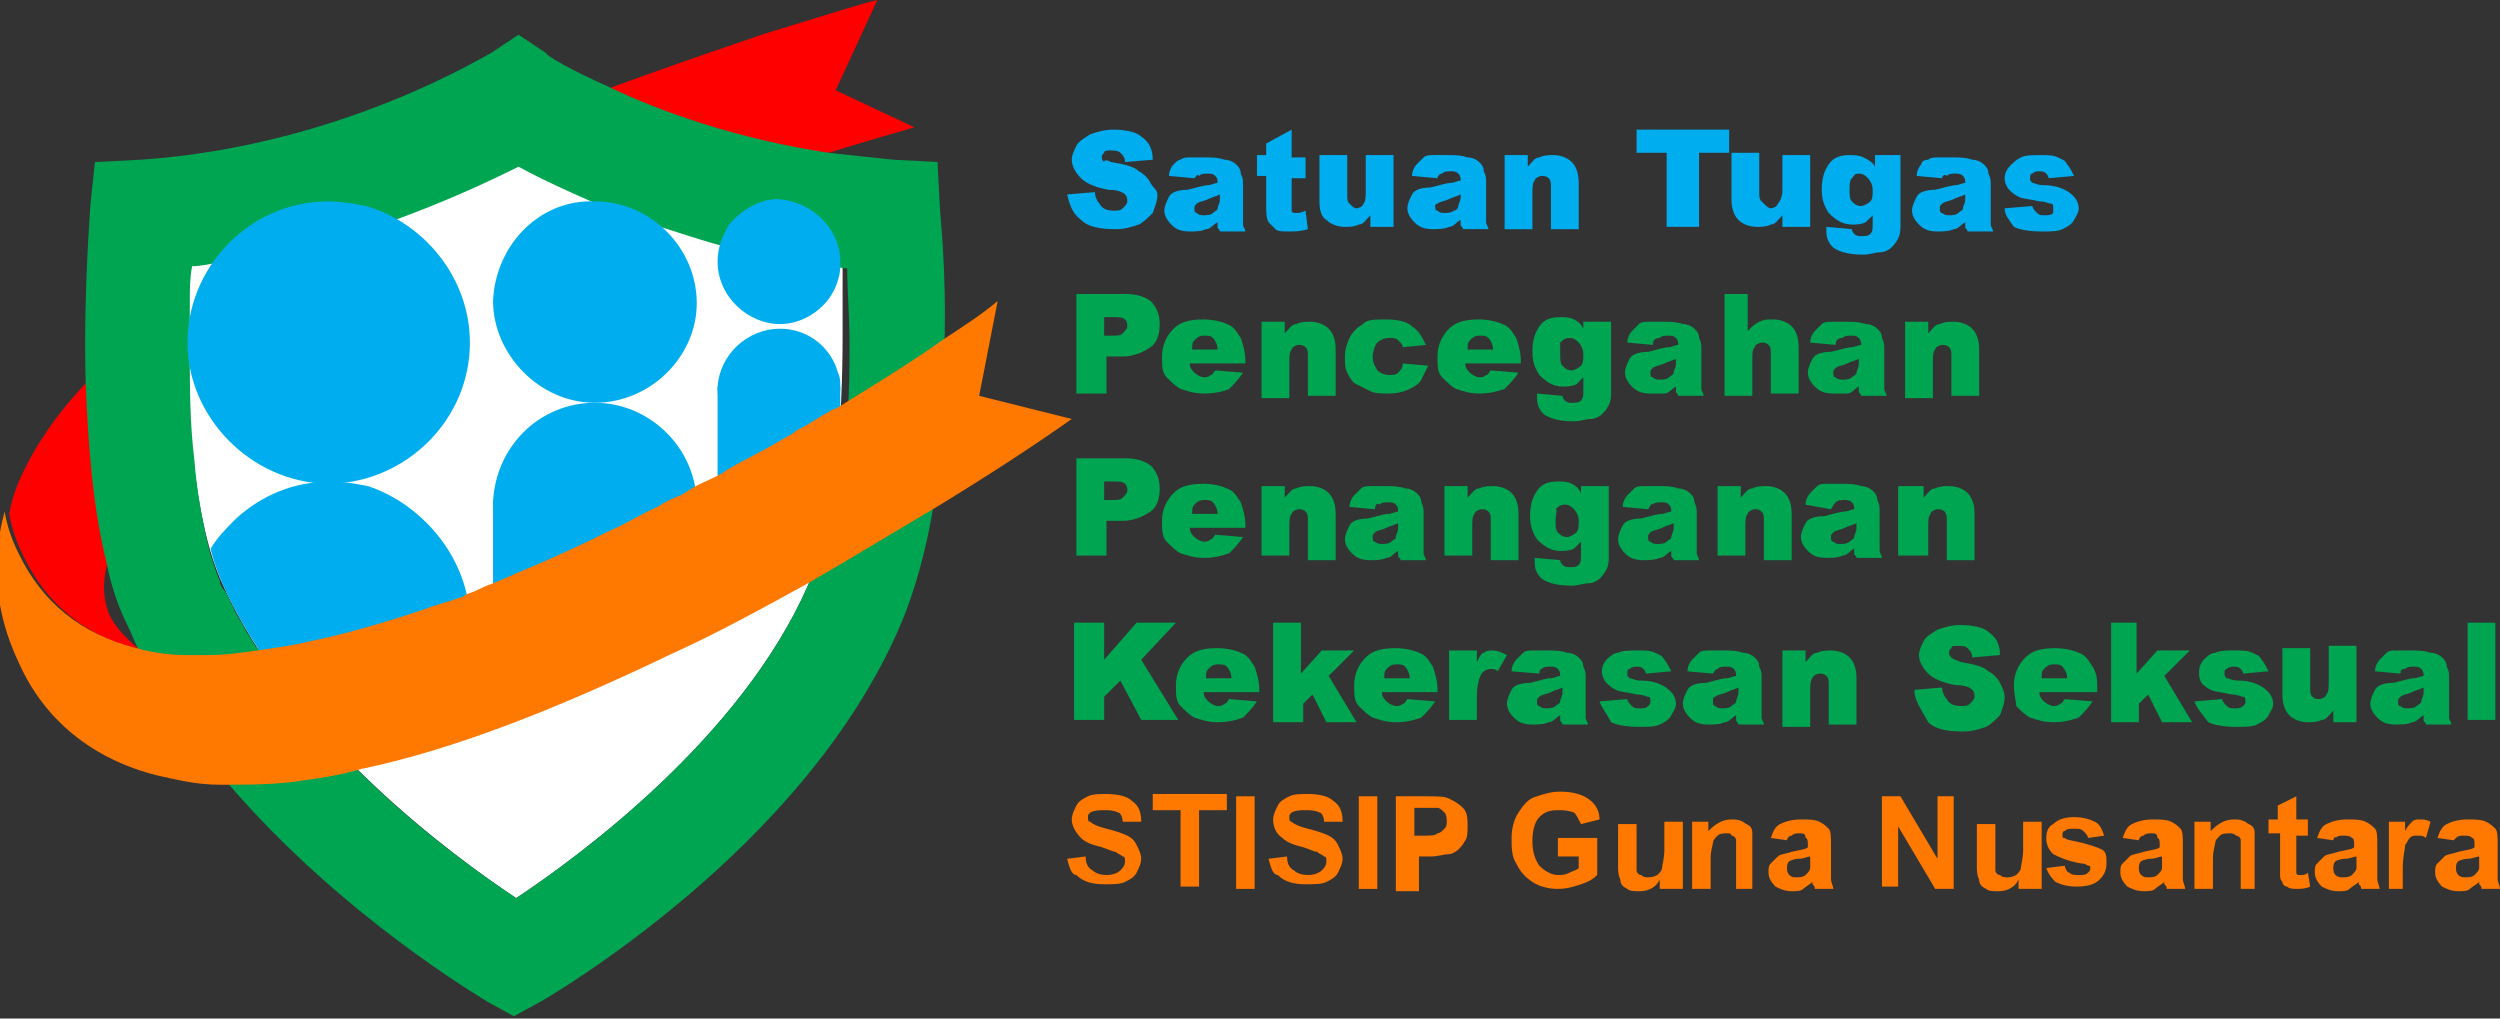 <?xml version="1.0" encoding="utf-8"?>
<!-- Generator: Adobe Illustrator 28.0.0, SVG Export Plug-In . SVG Version: 6.00 Build 0)  -->
<svg version="1.1" id="Layer_1" xmlns="http://www.w3.org/2000/svg" xmlns:xlink="http://www.w3.org/1999/xlink" x="0px" y="0px"
	 viewBox="0 0 108 44" style="enable-background:new 0 0 108 44;" xml:space="preserve">
<rect x="0" y="0" width="108" height="44" fill="#333333" stroke="none"/>
<style type="text/css">
	.st0{fill:#00ADEE;}
	.st1{fill:#00A551;}
	.st2{fill:#FF7800;}
	.st3{fill:#FF0000;}
	.st4{fill:#FFFFFF;}
</style>
<g>
	<g>
		<g>
			<g>
				<path class="st0" d="M46.1,8.4l1.2-0.1c0,0.2,0.1,0.4,0.2,0.5c0.1,0.2,0.3,0.3,0.6,0.3c0.2,0,0.3,0,0.4-0.1
					c0.1-0.1,0.2-0.2,0.2-0.3c0-0.1,0-0.2-0.1-0.3c-0.1-0.1-0.3-0.2-0.7-0.2c-0.6-0.1-1-0.3-1.2-0.5c-0.2-0.2-0.4-0.5-0.4-0.8
					c0-0.2,0.1-0.4,0.2-0.6c0.1-0.2,0.3-0.3,0.6-0.5c0.3-0.1,0.6-0.2,1-0.2c0.5,0,1,0.1,1.2,0.3c0.3,0.2,0.5,0.5,0.5,1l-1.2,0.1
					c0-0.2-0.1-0.3-0.2-0.4c-0.1-0.1-0.3-0.1-0.4-0.1c-0.2,0-0.3,0-0.3,0.1c-0.1,0.1-0.1,0.1-0.1,0.2c0,0.1,0,0.1,0.1,0.2
					C47.7,6.9,47.8,6.9,48,7c0.6,0.1,1,0.2,1.2,0.4c0.2,0.1,0.4,0.3,0.5,0.5S50,8.2,50,8.4c0,0.3-0.1,0.5-0.2,0.8
					c-0.2,0.2-0.4,0.4-0.6,0.5c-0.3,0.1-0.6,0.2-1,0.2c-0.7,0-1.2-0.1-1.5-0.4C46.3,9.2,46.2,8.8,46.1,8.4z"/>
				<path class="st0" d="M51.6,7.7l-1.1-0.1c0-0.2,0.1-0.4,0.2-0.5C50.8,7,50.9,6.9,51,6.9c0.1-0.1,0.3-0.1,0.4-0.1
					c0.2,0,0.4,0,0.6,0c0.4,0,0.6,0,0.9,0.1c0.2,0,0.4,0.1,0.5,0.2c0.1,0.1,0.2,0.2,0.2,0.4c0.1,0.2,0.1,0.3,0.1,0.5v1.4
					c0,0.1,0,0.3,0,0.3c0,0.1,0.1,0.2,0.1,0.3h-1.1c0-0.1-0.1-0.1-0.1-0.2c0,0,0-0.1,0-0.2c-0.2,0.1-0.3,0.3-0.5,0.3
					c-0.2,0.1-0.5,0.1-0.7,0.1c-0.4,0-0.6-0.1-0.8-0.3c-0.2-0.2-0.3-0.4-0.3-0.6c0-0.2,0.1-0.4,0.2-0.6c0.1-0.2,0.4-0.3,0.8-0.3
					c0.4-0.1,0.7-0.2,0.9-0.2c0.1,0,0.3-0.1,0.4-0.1c0-0.1,0-0.2-0.1-0.3c-0.1-0.1-0.2-0.1-0.3-0.1c-0.2,0-0.3,0-0.4,0.1
					C51.7,7.5,51.7,7.6,51.6,7.7z M52.7,8.4c-0.2,0.1-0.3,0.1-0.5,0.2c-0.2,0.1-0.4,0.1-0.5,0.2c-0.1,0.1-0.1,0.1-0.1,0.2
					c0,0.1,0,0.2,0.1,0.2c0.1,0.1,0.2,0.1,0.3,0.1c0.1,0,0.3,0,0.4-0.1c0.1-0.1,0.2-0.1,0.2-0.2c0-0.1,0.1-0.2,0.1-0.4V8.4z"/>
				<path class="st0" d="M55.8,5.6v1.2h0.6v0.9h-0.6v1.1c0,0.1,0,0.2,0,0.3c0,0.1,0.1,0.1,0.2,0.1c0.1,0,0.2,0,0.4-0.1l0.1,0.8
					c-0.3,0.1-0.6,0.1-0.8,0.1c-0.3,0-0.5,0-0.6-0.1c-0.1-0.1-0.2-0.2-0.3-0.3c-0.1-0.2-0.1-0.4-0.1-0.7V7.6h-0.4V6.7h0.4V6.2
					L55.8,5.6z"/>
				<path class="st0" d="M60.3,9.8h-1.1V9.3c-0.2,0.2-0.3,0.4-0.5,0.4c-0.2,0.1-0.4,0.1-0.6,0.1c-0.3,0-0.6-0.1-0.8-0.3
					C57.1,9.4,57,9.1,57,8.7v-2h1.2v1.7c0,0.2,0,0.3,0.1,0.4C58.4,8.9,58.5,9,58.6,9c0.1,0,0.3-0.1,0.3-0.2c0.1-0.1,0.1-0.3,0.1-0.6
					V6.7h1.2V9.8z"/>
				<path class="st0" d="M62.1,7.7l-1.1-0.1c0-0.2,0.1-0.4,0.2-0.5c0.1-0.1,0.2-0.2,0.3-0.3c0.1-0.1,0.3-0.1,0.4-0.1
					c0.2,0,0.4,0,0.6,0c0.4,0,0.6,0,0.9,0.1c0.2,0,0.4,0.1,0.5,0.2c0.1,0.1,0.2,0.2,0.2,0.4c0.1,0.2,0.1,0.3,0.1,0.5v1.4
					c0,0.1,0,0.3,0,0.3c0,0.1,0.1,0.2,0.1,0.3h-1.1c0-0.1-0.1-0.1-0.1-0.2c0,0,0-0.1,0-0.2c-0.2,0.1-0.3,0.3-0.5,0.3
					c-0.2,0.1-0.5,0.1-0.7,0.1c-0.4,0-0.6-0.1-0.8-0.3c-0.2-0.2-0.3-0.4-0.3-0.6c0-0.2,0.1-0.4,0.2-0.6c0.1-0.2,0.4-0.3,0.8-0.3
					c0.4-0.1,0.7-0.2,0.9-0.2c0.1,0,0.3-0.1,0.4-0.1c0-0.1,0-0.2-0.1-0.3c-0.1-0.1-0.2-0.1-0.3-0.1c-0.2,0-0.3,0-0.4,0.1
					C62.2,7.5,62.1,7.6,62.1,7.7z M63.1,8.4c-0.2,0.1-0.3,0.1-0.5,0.2c-0.2,0.1-0.4,0.1-0.5,0.2C62.1,8.8,62,8.8,62,8.9
					c0,0.1,0,0.2,0.1,0.2c0.1,0.1,0.2,0.1,0.3,0.1c0.1,0,0.3,0,0.4-0.1C62.9,9.1,63,9,63,8.9c0-0.1,0.1-0.2,0.1-0.4V8.4z"/>
				<path class="st0" d="M64.9,6.7H66v0.5c0.2-0.2,0.3-0.4,0.5-0.4c0.2-0.1,0.4-0.1,0.6-0.1c0.3,0,0.6,0.1,0.8,0.3
					c0.2,0.2,0.3,0.5,0.3,0.9v2H67V8.1c0-0.2,0-0.3-0.1-0.4c-0.1-0.1-0.2-0.1-0.3-0.1c-0.1,0-0.3,0.1-0.3,0.2
					c-0.1,0.1-0.1,0.3-0.1,0.6v1.5h-1.2V6.7z"/>
				<path class="st0" d="M70.7,5.6h4v1h-1.3v3.2H72V6.6h-1.3V5.6z"/>
				<path class="st0" d="M78.1,9.8H77V9.3c-0.2,0.2-0.3,0.4-0.5,0.4c-0.2,0.1-0.4,0.1-0.6,0.1c-0.3,0-0.6-0.1-0.8-0.3
					c-0.2-0.2-0.3-0.5-0.3-0.9v-2h1.2v1.7c0,0.2,0,0.3,0.1,0.4C76.3,8.9,76.4,9,76.5,9c0.1,0,0.3-0.1,0.3-0.2
					C76.9,8.7,77,8.5,77,8.2V6.7h1.2V9.8z"/>
				<path class="st0" d="M81,6.7h1.1v2.9l0,0.1c0,0.2,0,0.4-0.1,0.6c-0.1,0.2-0.2,0.3-0.3,0.4s-0.3,0.2-0.5,0.2
					c-0.2,0-0.4,0.1-0.7,0.1c-0.6,0-1-0.1-1.3-0.3c-0.2-0.2-0.3-0.4-0.3-0.7c0,0,0-0.1,0-0.2l1.1,0.1c0,0.1,0.1,0.2,0.1,0.2
					c0.1,0.1,0.2,0.1,0.3,0.1c0.2,0,0.3,0,0.4-0.1c0.1-0.1,0.1-0.2,0.1-0.5V9.3c-0.1,0.1-0.2,0.2-0.3,0.3c-0.2,0.1-0.4,0.1-0.6,0.1
					c-0.4,0-0.7-0.2-1-0.5c-0.2-0.3-0.3-0.6-0.3-1c0-0.5,0.1-0.8,0.3-1.1c0.2-0.3,0.5-0.4,0.9-0.4c0.2,0,0.4,0,0.6,0.1
					C80.7,6.9,80.9,7,81,7.2V6.7z M79.9,8.2c0,0.2,0,0.4,0.1,0.5c0.1,0.1,0.2,0.2,0.4,0.2c0.1,0,0.3-0.1,0.4-0.2
					c0.1-0.1,0.1-0.3,0.1-0.5c0-0.2-0.1-0.4-0.2-0.5c-0.1-0.1-0.2-0.2-0.4-0.2S80.1,7.6,80,7.7C79.9,7.8,79.9,8,79.9,8.2z"/>
				<path class="st0" d="M83.9,7.7l-1.1-0.1c0-0.2,0.1-0.4,0.2-0.5C83,7,83.1,6.9,83.3,6.9c0.1-0.1,0.3-0.1,0.4-0.1
					c0.2,0,0.4,0,0.6,0c0.4,0,0.6,0,0.9,0.1c0.2,0,0.4,0.1,0.5,0.2c0.1,0.1,0.2,0.2,0.2,0.4c0.1,0.2,0.1,0.3,0.1,0.5v1.4
					c0,0.1,0,0.3,0,0.3c0,0.1,0.1,0.2,0.1,0.3h-1.1c0-0.1-0.1-0.1-0.1-0.2c0,0,0-0.1,0-0.2c-0.2,0.1-0.3,0.3-0.5,0.3
					c-0.2,0.1-0.5,0.1-0.7,0.1c-0.4,0-0.6-0.1-0.8-0.3c-0.2-0.2-0.3-0.4-0.3-0.6c0-0.2,0.1-0.4,0.2-0.6c0.1-0.2,0.4-0.3,0.8-0.3
					c0.4-0.1,0.7-0.2,0.9-0.2c0.1,0,0.3-0.1,0.4-0.1c0-0.1,0-0.2-0.1-0.3c-0.1-0.1-0.2-0.1-0.3-0.1c-0.2,0-0.3,0-0.4,0.1
					C84,7.5,83.9,7.6,83.9,7.7z M84.9,8.4c-0.2,0.1-0.3,0.1-0.5,0.2c-0.2,0.1-0.4,0.1-0.5,0.2c-0.1,0.1-0.1,0.1-0.1,0.2
					c0,0.1,0,0.2,0.1,0.2c0.1,0.1,0.2,0.1,0.3,0.1c0.1,0,0.3,0,0.4-0.1c0.1-0.1,0.2-0.1,0.2-0.2c0-0.1,0.1-0.2,0.1-0.4V8.4z"/>
				<path class="st0" d="M86.6,9l1.2-0.1c0,0.1,0.1,0.2,0.2,0.3s0.2,0.1,0.3,0.1c0.2,0,0.3,0,0.4-0.1C88.7,9.1,88.7,9,88.7,9
					c0-0.1,0-0.2-0.1-0.2c-0.1,0-0.2-0.1-0.5-0.1c-0.4-0.1-0.7-0.1-0.9-0.2c-0.2-0.1-0.3-0.2-0.4-0.3c-0.1-0.1-0.2-0.3-0.2-0.5
					c0-0.2,0.1-0.4,0.2-0.5C87,7,87.1,6.9,87.3,6.8c0.2-0.1,0.5-0.1,0.8-0.1c0.4,0,0.6,0,0.8,0.1c0.2,0.1,0.3,0.1,0.4,0.3
					c0.1,0.1,0.2,0.3,0.3,0.5l-1.1,0.1c0-0.1-0.1-0.2-0.1-0.2c-0.1-0.1-0.2-0.1-0.3-0.1c-0.1,0-0.2,0-0.3,0.1
					c-0.1,0-0.1,0.1-0.1,0.2c0,0.1,0,0.1,0.1,0.2c0.1,0,0.2,0.1,0.5,0.1c0.4,0,0.7,0.1,0.9,0.2c0.2,0.1,0.3,0.2,0.4,0.3
					s0.2,0.3,0.2,0.5c0,0.2-0.1,0.3-0.2,0.5c-0.1,0.2-0.3,0.3-0.5,0.4c-0.2,0.1-0.5,0.1-0.9,0.1c-0.6,0-1-0.1-1.2-0.2
					C86.8,9.5,86.6,9.3,86.6,9z"/>
			</g>
			<g>
				<path class="st1" d="M46.4,12.7h2.2c0.5,0,0.8,0.1,1.1,0.3c0.2,0.2,0.4,0.5,0.4,1c0,0.4-0.1,0.8-0.4,1c-0.3,0.2-0.7,0.4-1.2,0.4
					h-0.7v1.6h-1.3V12.7z M47.7,14.5H48c0.3,0,0.4,0,0.5-0.1c0.1-0.1,0.2-0.2,0.2-0.3c0-0.1,0-0.2-0.1-0.3c-0.1-0.1-0.3-0.1-0.5-0.1
					h-0.4V14.5z"/>
				<path class="st1" d="M53.8,15.7h-2.4c0,0.2,0.1,0.3,0.2,0.4c0.1,0.1,0.3,0.2,0.4,0.2c0.1,0,0.2,0,0.3-0.1c0.1,0,0.1-0.1,0.2-0.2
					l1.2,0.1c-0.2,0.3-0.4,0.5-0.6,0.7C52.9,16.9,52.5,17,52,17c-0.4,0-0.7-0.1-1-0.2c-0.2-0.1-0.4-0.3-0.6-0.5
					c-0.2-0.2-0.2-0.5-0.2-0.9c0-0.5,0.2-0.9,0.5-1.2c0.3-0.3,0.7-0.4,1.3-0.4c0.4,0,0.8,0.1,1,0.2c0.3,0.1,0.4,0.3,0.6,0.6
					c0.1,0.3,0.2,0.6,0.2,1V15.7z M52.6,15.1c0-0.2-0.1-0.4-0.2-0.5c-0.1-0.1-0.2-0.1-0.4-0.1c-0.2,0-0.3,0.1-0.4,0.2
					c-0.1,0.1-0.1,0.2-0.1,0.4H52.6z"/>
				<path class="st1" d="M54.4,13.9h1.1v0.5c0.2-0.2,0.3-0.4,0.5-0.4c0.2-0.1,0.4-0.1,0.6-0.1c0.3,0,0.6,0.1,0.8,0.3
					c0.2,0.2,0.3,0.5,0.3,0.9v2h-1.2v-1.7c0-0.2,0-0.3-0.1-0.4c-0.1-0.1-0.2-0.1-0.3-0.1c-0.1,0-0.3,0.1-0.3,0.2
					c-0.1,0.1-0.1,0.3-0.1,0.6v1.5h-1.2V13.9z"/>
				<path class="st1" d="M60.6,15.7l1.1,0.1c-0.1,0.2-0.2,0.4-0.3,0.6c-0.1,0.2-0.3,0.3-0.5,0.4S60.4,17,60,17c-0.3,0-0.6,0-0.8-0.1
					c-0.2-0.1-0.4-0.2-0.6-0.3c-0.2-0.1-0.3-0.3-0.4-0.5c-0.1-0.2-0.1-0.4-0.1-0.7c0-0.3,0.1-0.6,0.2-0.8c0.1-0.2,0.2-0.3,0.3-0.4
					c0.1-0.1,0.3-0.2,0.4-0.3c0.2-0.1,0.5-0.1,0.9-0.1c0.5,0,0.9,0.1,1.1,0.3c0.3,0.2,0.4,0.4,0.6,0.8L60.6,15
					c0-0.1-0.1-0.2-0.2-0.3c-0.1-0.1-0.2-0.1-0.4-0.1c-0.2,0-0.4,0.1-0.5,0.2c-0.1,0.1-0.2,0.4-0.2,0.6c0,0.3,0.1,0.4,0.2,0.6
					c0.1,0.1,0.3,0.2,0.5,0.2c0.2,0,0.3,0,0.4-0.1C60.5,16,60.6,15.9,60.6,15.7z"/>
				<path class="st1" d="M65.7,15.7h-2.4c0,0.2,0.1,0.3,0.2,0.4c0.1,0.1,0.3,0.2,0.4,0.2c0.1,0,0.2,0,0.3-0.1c0.1,0,0.1-0.1,0.2-0.2
					l1.2,0.1c-0.2,0.3-0.4,0.5-0.6,0.7c-0.3,0.1-0.6,0.2-1.1,0.2c-0.4,0-0.7-0.1-1-0.2c-0.2-0.1-0.4-0.3-0.6-0.5
					c-0.2-0.2-0.2-0.5-0.2-0.9c0-0.5,0.2-0.9,0.5-1.2c0.3-0.3,0.7-0.4,1.3-0.4c0.4,0,0.8,0.1,1,0.2c0.3,0.1,0.4,0.3,0.6,0.6
					c0.1,0.3,0.2,0.6,0.2,1V15.7z M64.5,15.1c0-0.2-0.1-0.4-0.2-0.5c-0.1-0.1-0.2-0.1-0.4-0.1c-0.2,0-0.3,0.1-0.4,0.2
					c-0.1,0.1-0.1,0.2-0.1,0.4H64.5z"/>
				<path class="st1" d="M68.5,13.9h1.1v2.9l0,0.1c0,0.2,0,0.4-0.1,0.6c-0.1,0.2-0.2,0.3-0.3,0.4c-0.1,0.1-0.3,0.2-0.5,0.2
					c-0.2,0-0.4,0.1-0.7,0.1c-0.6,0-1-0.1-1.3-0.3c-0.2-0.2-0.3-0.4-0.3-0.7c0,0,0-0.1,0-0.2l1.1,0.1c0,0.1,0.1,0.2,0.1,0.2
					c0.1,0.1,0.2,0.1,0.3,0.1c0.2,0,0.3,0,0.4-0.1c0.1-0.1,0.1-0.2,0.1-0.5v-0.5c-0.1,0.1-0.2,0.2-0.3,0.3c-0.2,0.1-0.4,0.1-0.6,0.1
					c-0.4,0-0.7-0.2-1-0.5c-0.2-0.3-0.3-0.6-0.3-1c0-0.5,0.1-0.8,0.3-1.1c0.2-0.3,0.5-0.4,0.9-0.4c0.2,0,0.4,0,0.6,0.1
					c0.2,0.1,0.3,0.2,0.4,0.4V13.9z M67.4,15.3c0,0.2,0,0.4,0.1,0.5c0.1,0.1,0.2,0.2,0.4,0.2c0.1,0,0.3-0.1,0.4-0.2
					c0.1-0.1,0.1-0.3,0.1-0.5c0-0.2-0.1-0.4-0.2-0.5c-0.1-0.1-0.2-0.2-0.4-0.2c-0.2,0-0.3,0.1-0.4,0.2
					C67.4,14.9,67.4,15.1,67.4,15.3z"/>
				<path class="st1" d="M71.4,14.9l-1.1-0.1c0-0.2,0.1-0.4,0.2-0.5c0.1-0.1,0.2-0.2,0.3-0.3c0.1-0.1,0.3-0.1,0.4-0.1
					c0.2,0,0.4,0,0.6,0c0.4,0,0.6,0,0.9,0.1c0.2,0,0.4,0.1,0.5,0.2c0.1,0.1,0.2,0.2,0.2,0.4c0.1,0.2,0.1,0.3,0.1,0.5v1.4
					c0,0.1,0,0.3,0,0.3c0,0.1,0.1,0.2,0.1,0.3h-1.1c0-0.1-0.1-0.1-0.1-0.2c0,0,0-0.1,0-0.2c-0.2,0.1-0.3,0.3-0.5,0.3
					C71.8,17,71.6,17,71.3,17c-0.4,0-0.6-0.1-0.8-0.3c-0.2-0.2-0.3-0.4-0.3-0.6c0-0.2,0.1-0.4,0.2-0.6c0.1-0.2,0.4-0.3,0.8-0.3
					c0.4-0.1,0.7-0.2,0.9-0.2c0.1,0,0.3-0.1,0.4-0.1c0-0.1,0-0.2-0.1-0.3c-0.1-0.1-0.2-0.1-0.3-0.1c-0.2,0-0.3,0-0.4,0.1
					C71.5,14.6,71.4,14.7,71.4,14.9z M72.4,15.5c-0.2,0.1-0.3,0.1-0.5,0.2c-0.2,0.1-0.4,0.1-0.5,0.2c-0.1,0.1-0.1,0.1-0.1,0.2
					c0,0.1,0,0.2,0.1,0.2c0.1,0.1,0.2,0.1,0.3,0.1c0.1,0,0.3,0,0.4-0.1c0.1-0.1,0.2-0.1,0.2-0.2c0-0.1,0.1-0.2,0.1-0.4V15.5z"/>
				<path class="st1" d="M74.3,12.7h1.2v1.6c0.2-0.2,0.3-0.3,0.5-0.4c0.2-0.1,0.3-0.1,0.6-0.1c0.3,0,0.6,0.1,0.8,0.3
					c0.2,0.2,0.3,0.5,0.3,0.9v2h-1.2v-1.7c0-0.2,0-0.3-0.1-0.4c-0.1-0.1-0.2-0.1-0.3-0.1c-0.1,0-0.3,0.1-0.3,0.2
					c-0.1,0.1-0.1,0.3-0.1,0.6v1.5h-1.2V12.7z"/>
				<path class="st1" d="M79.3,14.9l-1.1-0.1c0-0.2,0.1-0.4,0.2-0.5c0.1-0.1,0.2-0.2,0.3-0.3c0.1-0.1,0.3-0.1,0.4-0.1
					c0.2,0,0.4,0,0.6,0c0.4,0,0.6,0,0.9,0.1c0.2,0,0.4,0.1,0.5,0.2c0.1,0.1,0.2,0.2,0.2,0.4c0.1,0.2,0.1,0.3,0.1,0.5v1.4
					c0,0.1,0,0.3,0,0.3c0,0.1,0.1,0.2,0.1,0.3h-1.1c0-0.1-0.1-0.1-0.1-0.2c0,0,0-0.1,0-0.2c-0.2,0.1-0.3,0.3-0.5,0.3
					C79.7,17,79.5,17,79.2,17c-0.4,0-0.6-0.1-0.8-0.3c-0.2-0.2-0.3-0.4-0.3-0.6c0-0.2,0.1-0.4,0.2-0.6c0.1-0.2,0.4-0.3,0.8-0.3
					c0.4-0.1,0.7-0.2,0.9-0.2c0.1,0,0.3-0.1,0.4-0.1c0-0.1,0-0.2-0.1-0.3c-0.1-0.1-0.2-0.1-0.3-0.1c-0.2,0-0.3,0-0.4,0.1
					C79.4,14.6,79.3,14.7,79.3,14.9z M80.3,15.5c-0.2,0.1-0.3,0.1-0.5,0.2c-0.2,0.1-0.4,0.1-0.5,0.2c-0.1,0.1-0.1,0.1-0.1,0.2
					c0,0.1,0,0.2,0.1,0.2c0.1,0.1,0.2,0.1,0.3,0.1c0.1,0,0.3,0,0.4-0.1c0.1-0.1,0.2-0.1,0.2-0.2c0-0.1,0.1-0.2,0.1-0.4V15.5z"/>
				<path class="st1" d="M82.2,13.9h1.1v0.5c0.2-0.2,0.3-0.4,0.5-0.4c0.2-0.1,0.4-0.1,0.6-0.1c0.3,0,0.6,0.1,0.8,0.3
					c0.2,0.2,0.3,0.5,0.3,0.9v2h-1.2v-1.7c0-0.2,0-0.3-0.1-0.4c-0.1-0.1-0.2-0.1-0.3-0.1c-0.1,0-0.3,0.1-0.3,0.2
					c-0.1,0.1-0.1,0.3-0.1,0.6v1.5h-1.2V13.9z"/>
			</g>
			<g>
				<path class="st1" d="M46.4,19.8h2.2c0.5,0,0.8,0.1,1.1,0.3c0.2,0.2,0.4,0.5,0.4,1c0,0.4-0.1,0.8-0.4,1c-0.3,0.2-0.7,0.4-1.2,0.4
					h-0.7V24h-1.3V19.8z M47.7,21.6H48c0.3,0,0.4,0,0.5-0.1c0.1-0.1,0.2-0.2,0.2-0.3c0-0.1,0-0.2-0.1-0.3c-0.1-0.1-0.3-0.1-0.5-0.1
					h-0.4V21.6z"/>
				<path class="st1" d="M53.8,22.8h-2.4c0,0.2,0.1,0.3,0.2,0.4c0.1,0.1,0.3,0.2,0.4,0.2c0.1,0,0.2,0,0.3-0.1c0.1,0,0.1-0.1,0.2-0.2
					l1.2,0.1c-0.2,0.3-0.4,0.5-0.6,0.7c-0.3,0.1-0.6,0.2-1.1,0.2c-0.4,0-0.7-0.1-1-0.2c-0.2-0.1-0.4-0.3-0.6-0.5
					c-0.2-0.2-0.2-0.5-0.2-0.9c0-0.5,0.2-0.9,0.5-1.2c0.3-0.3,0.7-0.4,1.3-0.4c0.4,0,0.8,0.1,1,0.2c0.3,0.1,0.4,0.3,0.6,0.6
					c0.1,0.3,0.2,0.6,0.2,1V22.8z M52.6,22.2c0-0.2-0.1-0.4-0.2-0.5c-0.1-0.1-0.2-0.1-0.4-0.1c-0.2,0-0.3,0.1-0.4,0.2
					c-0.1,0.1-0.1,0.2-0.1,0.4H52.6z"/>
				<path class="st1" d="M54.4,21h1.1v0.5c0.2-0.2,0.3-0.4,0.5-0.4c0.2-0.1,0.4-0.1,0.6-0.1c0.3,0,0.6,0.1,0.8,0.3
					c0.2,0.2,0.3,0.5,0.3,0.9v2h-1.2v-1.7c0-0.2,0-0.3-0.1-0.4c-0.1-0.1-0.2-0.1-0.3-0.1c-0.1,0-0.3,0.1-0.3,0.2
					c-0.1,0.1-0.1,0.3-0.1,0.6V24h-1.2V21z"/>
				<path class="st1" d="M59.4,22l-1.1-0.1c0-0.2,0.1-0.4,0.2-0.5c0.1-0.1,0.2-0.2,0.3-0.3c0.1-0.1,0.3-0.1,0.4-0.1
					c0.2,0,0.4,0,0.6,0c0.4,0,0.6,0,0.9,0.1c0.2,0,0.4,0.1,0.5,0.2c0.1,0.1,0.2,0.2,0.2,0.4c0.1,0.2,0.1,0.3,0.1,0.5v1.4
					c0,0.1,0,0.3,0,0.3c0,0.1,0.1,0.2,0.1,0.3h-1.1c0-0.1-0.1-0.1-0.1-0.2c0,0,0-0.1,0-0.2c-0.2,0.1-0.3,0.3-0.5,0.3
					c-0.2,0.1-0.5,0.1-0.7,0.1c-0.4,0-0.6-0.1-0.8-0.3c-0.2-0.2-0.3-0.4-0.3-0.6c0-0.2,0.1-0.4,0.2-0.6c0.1-0.2,0.4-0.3,0.8-0.3
					c0.4-0.1,0.7-0.2,0.9-0.2c0.1,0,0.3-0.1,0.4-0.1c0-0.1,0-0.2-0.1-0.3c-0.1-0.1-0.2-0.1-0.3-0.1c-0.2,0-0.3,0-0.4,0.1
					C59.5,21.7,59.4,21.8,59.4,22z M60.4,22.6c-0.2,0.1-0.3,0.1-0.5,0.2c-0.2,0.1-0.4,0.1-0.5,0.2c-0.1,0.1-0.1,0.1-0.1,0.2
					c0,0.1,0,0.2,0.1,0.2c0.1,0.1,0.2,0.1,0.3,0.1c0.1,0,0.3,0,0.4-0.1c0.1-0.1,0.2-0.1,0.2-0.2c0-0.1,0.1-0.2,0.1-0.4V22.6z"/>
				<path class="st1" d="M62.3,21h1.1v0.5c0.2-0.2,0.3-0.4,0.5-0.4c0.2-0.1,0.4-0.1,0.6-0.1c0.3,0,0.6,0.1,0.8,0.3
					c0.2,0.2,0.3,0.5,0.3,0.9v2h-1.2v-1.7c0-0.2,0-0.3-0.1-0.4c-0.1-0.1-0.2-0.1-0.3-0.1c-0.1,0-0.3,0.1-0.3,0.2
					c-0.1,0.1-0.1,0.3-0.1,0.6V24h-1.2V21z"/>
				<path class="st1" d="M68.4,21h1.1v2.9l0,0.1c0,0.2,0,0.4-0.1,0.6c-0.1,0.2-0.2,0.3-0.3,0.4s-0.3,0.2-0.5,0.2
					c-0.2,0-0.4,0.1-0.7,0.1c-0.6,0-1-0.1-1.3-0.3c-0.2-0.2-0.3-0.4-0.3-0.7c0,0,0-0.1,0-0.2l1.1,0.1c0,0.1,0.1,0.2,0.1,0.2
					c0.1,0.1,0.2,0.1,0.3,0.1c0.2,0,0.3,0,0.4-0.1c0.1-0.1,0.1-0.2,0.1-0.5v-0.5c-0.1,0.1-0.2,0.2-0.3,0.3c-0.2,0.1-0.4,0.1-0.6,0.1
					c-0.4,0-0.7-0.2-1-0.5c-0.2-0.3-0.3-0.6-0.3-1c0-0.5,0.1-0.8,0.3-1.1c0.2-0.3,0.5-0.4,0.9-0.4c0.2,0,0.4,0,0.6,0.1
					c0.2,0.1,0.3,0.2,0.4,0.4V21z M67.2,22.5c0,0.2,0,0.4,0.1,0.5c0.1,0.1,0.2,0.2,0.4,0.2c0.1,0,0.3-0.1,0.4-0.2
					c0.1-0.1,0.1-0.3,0.1-0.5c0-0.2-0.1-0.4-0.2-0.5c-0.1-0.1-0.2-0.2-0.4-0.2s-0.3,0.1-0.4,0.2C67.3,22,67.2,22.2,67.2,22.5z"/>
				<path class="st1" d="M71.2,22l-1.1-0.1c0-0.2,0.1-0.4,0.2-0.5c0.1-0.1,0.2-0.2,0.3-0.3c0.1-0.1,0.3-0.1,0.4-0.1
					c0.2,0,0.4,0,0.6,0c0.4,0,0.6,0,0.9,0.1c0.2,0,0.4,0.1,0.5,0.2c0.1,0.1,0.2,0.2,0.2,0.4c0.1,0.2,0.1,0.3,0.1,0.5v1.4
					c0,0.1,0,0.3,0,0.3c0,0.1,0.1,0.2,0.1,0.3h-1.1c0-0.1-0.1-0.1-0.1-0.2c0,0,0-0.1,0-0.2c-0.2,0.1-0.3,0.3-0.5,0.3
					c-0.2,0.1-0.5,0.1-0.7,0.1c-0.4,0-0.6-0.1-0.8-0.3c-0.2-0.2-0.3-0.4-0.3-0.6c0-0.2,0.1-0.4,0.2-0.6c0.1-0.2,0.4-0.3,0.8-0.3
					c0.4-0.1,0.7-0.2,0.9-0.2c0.1,0,0.3-0.1,0.4-0.1c0-0.1,0-0.2-0.1-0.3c-0.1-0.1-0.2-0.1-0.3-0.1c-0.2,0-0.3,0-0.4,0.1
					C71.4,21.7,71.3,21.8,71.2,22z M72.3,22.6c-0.2,0.1-0.3,0.1-0.5,0.2c-0.2,0.1-0.4,0.1-0.5,0.2c-0.1,0.1-0.1,0.1-0.1,0.2
					c0,0.1,0,0.2,0.1,0.2c0.1,0.1,0.2,0.1,0.3,0.1c0.1,0,0.3,0,0.4-0.1c0.1-0.1,0.2-0.1,0.2-0.2c0-0.1,0.1-0.2,0.1-0.4V22.6z"/>
				<path class="st1" d="M74.1,21h1.1v0.5c0.2-0.2,0.3-0.4,0.5-0.4c0.2-0.1,0.4-0.1,0.6-0.1c0.3,0,0.6,0.1,0.8,0.3
					c0.2,0.2,0.3,0.5,0.3,0.9v2h-1.2v-1.7c0-0.2,0-0.3-0.1-0.4c-0.1-0.1-0.2-0.1-0.3-0.1c-0.1,0-0.3,0.1-0.3,0.2
					c-0.1,0.1-0.1,0.3-0.1,0.6V24h-1.2V21z"/>
				<path class="st1" d="M79.1,22L78,21.8c0-0.2,0.1-0.4,0.2-0.5c0.1-0.1,0.2-0.2,0.3-0.3c0.1-0.1,0.3-0.1,0.4-0.1
					c0.2,0,0.4,0,0.6,0c0.4,0,0.6,0,0.9,0.1c0.2,0,0.4,0.1,0.5,0.2c0.1,0.1,0.2,0.2,0.2,0.4c0.1,0.2,0.1,0.3,0.1,0.5v1.4
					c0,0.1,0,0.3,0,0.3c0,0.1,0.1,0.2,0.1,0.3h-1.1c0-0.1-0.1-0.1-0.1-0.2c0,0,0-0.1,0-0.2c-0.2,0.1-0.3,0.3-0.5,0.3
					c-0.2,0.1-0.5,0.1-0.7,0.1c-0.4,0-0.6-0.1-0.8-0.3c-0.2-0.2-0.3-0.4-0.3-0.6c0-0.2,0.1-0.4,0.2-0.6c0.1-0.2,0.4-0.3,0.8-0.3
					c0.4-0.1,0.7-0.2,0.9-0.2c0.1,0,0.3-0.1,0.4-0.1c0-0.1,0-0.2-0.1-0.3c-0.1-0.1-0.2-0.1-0.3-0.1c-0.2,0-0.3,0-0.4,0.1
					C79.3,21.7,79.2,21.8,79.1,22z M80.2,22.6c-0.2,0.1-0.3,0.1-0.5,0.2c-0.2,0.1-0.4,0.1-0.5,0.2c-0.1,0.1-0.1,0.1-0.1,0.2
					c0,0.1,0,0.2,0.1,0.2c0.1,0.1,0.2,0.1,0.3,0.1c0.1,0,0.3,0,0.4-0.1c0.1-0.1,0.2-0.1,0.2-0.2c0-0.1,0.1-0.2,0.1-0.4V22.6z"/>
				<path class="st1" d="M82,21h1.1v0.5c0.2-0.2,0.3-0.4,0.5-0.4c0.2-0.1,0.4-0.1,0.6-0.1c0.3,0,0.6,0.1,0.8,0.3
					c0.2,0.2,0.3,0.5,0.3,0.9v2h-1.2v-1.7c0-0.2,0-0.3-0.1-0.4c-0.1-0.1-0.2-0.1-0.3-0.1c-0.1,0-0.3,0.1-0.3,0.2
					c-0.1,0.1-0.1,0.3-0.1,0.6V24H82V21z"/>
			</g>
			<g>
				<path class="st1" d="M46.4,26.9h1.3v1.6l1.4-1.6h1.7l-1.5,1.6l1.6,2.6h-1.6l-0.9-1.7l-0.7,0.7v1h-1.3V26.9z"/>
				<path class="st1" d="M54.4,29.9h-2.4c0,0.2,0.1,0.3,0.2,0.4c0.1,0.1,0.3,0.2,0.4,0.2c0.1,0,0.2,0,0.3-0.1c0.1,0,0.1-0.1,0.2-0.2
					l1.2,0.1c-0.2,0.3-0.4,0.5-0.6,0.7c-0.3,0.1-0.6,0.2-1.1,0.2c-0.4,0-0.7-0.1-1-0.2c-0.2-0.1-0.4-0.3-0.6-0.5
					c-0.2-0.2-0.2-0.5-0.2-0.9c0-0.5,0.2-0.9,0.5-1.2c0.3-0.3,0.7-0.4,1.3-0.4c0.4,0,0.8,0.1,1,0.2c0.3,0.1,0.4,0.3,0.6,0.6
					c0.1,0.3,0.2,0.6,0.2,1V29.9z M53.2,29.3c0-0.2-0.1-0.4-0.2-0.5c-0.1-0.1-0.2-0.1-0.4-0.1c-0.2,0-0.3,0.1-0.4,0.2
					c-0.1,0.1-0.1,0.2-0.1,0.4H53.2z"/>
				<path class="st1" d="M55,26.9h1.2v2.2l0.9-1h1.4l-1.1,1.1l1.2,2h-1.3l-0.6-1.2l-0.4,0.4v0.8H55V26.9z"/>
				<path class="st1" d="M62.1,29.9h-2.4c0,0.2,0.1,0.3,0.2,0.4c0.1,0.1,0.3,0.2,0.4,0.2c0.1,0,0.2,0,0.3-0.1c0.1,0,0.1-0.1,0.2-0.2
					l1.2,0.1c-0.2,0.3-0.4,0.5-0.6,0.7c-0.3,0.1-0.6,0.2-1.1,0.2c-0.4,0-0.7-0.1-1-0.2c-0.2-0.1-0.4-0.3-0.6-0.5
					c-0.2-0.2-0.2-0.5-0.2-0.9c0-0.5,0.2-0.9,0.5-1.2c0.3-0.3,0.7-0.4,1.3-0.4c0.4,0,0.8,0.1,1,0.2c0.3,0.1,0.4,0.3,0.6,0.6
					c0.1,0.3,0.2,0.6,0.2,1V29.9z M60.9,29.3c0-0.2-0.1-0.4-0.2-0.5c-0.1-0.1-0.2-0.1-0.4-0.1c-0.2,0-0.3,0.1-0.4,0.2
					c-0.1,0.1-0.1,0.2-0.1,0.4H60.9z"/>
				<path class="st1" d="M62.7,28.1h1.1v0.5c0.1-0.2,0.2-0.4,0.3-0.4c0.1-0.1,0.3-0.1,0.4-0.1c0.2,0,0.4,0.1,0.6,0.2L64.7,29
					c-0.1-0.1-0.2-0.1-0.3-0.1c-0.2,0-0.3,0.1-0.4,0.2c-0.1,0.2-0.2,0.5-0.2,1v1h-1.2V28.1z"/>
				<path class="st1" d="M66.5,29.1L65.3,29c0-0.2,0.1-0.4,0.2-0.5c0.1-0.1,0.2-0.2,0.3-0.3c0.1-0.1,0.3-0.1,0.4-0.1
					c0.2,0,0.4,0,0.6,0c0.4,0,0.6,0,0.9,0.1c0.2,0,0.4,0.1,0.5,0.2c0.1,0.1,0.2,0.2,0.2,0.4c0.1,0.2,0.1,0.3,0.1,0.5v1.4
					c0,0.1,0,0.3,0,0.3c0,0.1,0.1,0.2,0.1,0.3h-1.1c0-0.1-0.1-0.1-0.1-0.2c0,0,0-0.1,0-0.2c-0.2,0.1-0.3,0.3-0.5,0.3
					c-0.2,0.1-0.5,0.1-0.7,0.1c-0.4,0-0.6-0.1-0.8-0.3c-0.2-0.2-0.3-0.4-0.3-0.6c0-0.2,0.1-0.4,0.2-0.6c0.1-0.2,0.4-0.3,0.8-0.3
					c0.4-0.1,0.7-0.2,0.9-0.2c0.1,0,0.3-0.1,0.4-0.1c0-0.1,0-0.2-0.1-0.3c-0.1-0.1-0.2-0.1-0.3-0.1c-0.2,0-0.3,0-0.4,0.1
					C66.6,28.9,66.5,28.9,66.5,29.1z M67.5,29.7c-0.2,0.1-0.3,0.1-0.5,0.2c-0.2,0.1-0.4,0.1-0.5,0.2c-0.1,0.1-0.1,0.1-0.1,0.2
					c0,0.1,0,0.2,0.1,0.2c0.1,0.1,0.2,0.1,0.3,0.1c0.1,0,0.3,0,0.4-0.1c0.1-0.1,0.2-0.1,0.2-0.2c0-0.1,0.1-0.2,0.1-0.4V29.7z"/>
				<path class="st1" d="M69.1,30.3l1.2-0.1c0,0.1,0.1,0.2,0.2,0.3c0.1,0.1,0.2,0.1,0.3,0.1c0.2,0,0.3,0,0.4-0.1
					c0.1-0.1,0.1-0.1,0.1-0.2c0-0.1,0-0.2-0.1-0.2c-0.1,0-0.2-0.1-0.5-0.1c-0.4-0.1-0.7-0.1-0.9-0.2c-0.2-0.1-0.3-0.2-0.4-0.3
					c-0.1-0.1-0.2-0.3-0.2-0.5c0-0.2,0.1-0.4,0.2-0.5c0.1-0.1,0.3-0.3,0.5-0.3c0.2-0.1,0.5-0.1,0.8-0.1c0.4,0,0.6,0,0.8,0.1
					c0.2,0.1,0.3,0.1,0.4,0.3c0.1,0.1,0.2,0.3,0.3,0.5l-1.1,0.1c0-0.1-0.1-0.2-0.1-0.2c-0.1-0.1-0.2-0.1-0.3-0.1
					c-0.1,0-0.2,0-0.3,0.1c-0.1,0-0.1,0.1-0.1,0.2c0,0.1,0,0.1,0.1,0.2c0.1,0,0.2,0.1,0.5,0.1c0.4,0,0.7,0.1,0.9,0.2
					c0.2,0.1,0.3,0.2,0.4,0.3c0.1,0.1,0.2,0.3,0.2,0.5c0,0.2-0.1,0.3-0.2,0.5c-0.1,0.2-0.3,0.3-0.5,0.4c-0.2,0.1-0.5,0.1-0.9,0.1
					c-0.6,0-1-0.1-1.2-0.2C69.4,30.8,69.2,30.6,69.1,30.3z"/>
				<path class="st1" d="M74,29.1L72.9,29c0-0.2,0.1-0.4,0.2-0.5c0.1-0.1,0.2-0.2,0.3-0.3c0.1-0.1,0.3-0.1,0.4-0.1
					c0.2,0,0.4,0,0.6,0c0.4,0,0.6,0,0.9,0.1c0.2,0,0.4,0.1,0.5,0.2c0.1,0.1,0.2,0.2,0.2,0.4c0.1,0.2,0.1,0.3,0.1,0.5v1.4
					c0,0.1,0,0.3,0,0.3c0,0.1,0.1,0.2,0.1,0.3h-1.1c0-0.1-0.1-0.1-0.1-0.2c0,0,0-0.1,0-0.2c-0.2,0.1-0.3,0.3-0.5,0.3
					c-0.2,0.1-0.5,0.1-0.7,0.1c-0.4,0-0.6-0.1-0.8-0.3c-0.2-0.2-0.3-0.4-0.3-0.6c0-0.2,0.1-0.4,0.2-0.6c0.1-0.2,0.4-0.3,0.8-0.3
					c0.4-0.1,0.7-0.2,0.9-0.2c0.1,0,0.3-0.1,0.4-0.1c0-0.1,0-0.2-0.1-0.3c-0.1-0.1-0.2-0.1-0.3-0.1c-0.2,0-0.3,0-0.4,0.1
					C74.2,28.9,74.1,28.9,74,29.1z M75.1,29.7c-0.2,0.1-0.3,0.1-0.5,0.2c-0.2,0.1-0.4,0.1-0.5,0.2C74,30.1,74,30.2,74,30.3
					c0,0.1,0,0.2,0.1,0.2c0.1,0.1,0.2,0.1,0.3,0.1c0.1,0,0.3,0,0.4-0.1c0.1-0.1,0.2-0.1,0.2-0.2c0-0.1,0.1-0.2,0.1-0.4V29.7z"/>
				<path class="st1" d="M76.9,28.1H78v0.5c0.2-0.2,0.3-0.4,0.5-0.4c0.2-0.1,0.4-0.1,0.6-0.1c0.3,0,0.6,0.1,0.8,0.3
					c0.2,0.2,0.3,0.5,0.3,0.9v2H79v-1.7c0-0.2,0-0.3-0.1-0.4c-0.1-0.1-0.2-0.1-0.3-0.1c-0.1,0-0.3,0.1-0.3,0.2
					c-0.1,0.1-0.1,0.3-0.1,0.6v1.5h-1.2V28.1z"/>
				<path class="st1" d="M82.7,29.8l1.2-0.1c0,0.2,0.1,0.4,0.2,0.5c0.1,0.2,0.3,0.3,0.6,0.3c0.2,0,0.3,0,0.4-0.1
					c0.1-0.1,0.2-0.2,0.2-0.3c0-0.1,0-0.2-0.1-0.3s-0.3-0.2-0.7-0.2c-0.6-0.1-1-0.3-1.2-0.5c-0.2-0.2-0.4-0.5-0.4-0.8
					c0-0.2,0.1-0.4,0.2-0.6c0.1-0.2,0.3-0.3,0.6-0.5c0.3-0.1,0.6-0.2,1-0.2c0.5,0,1,0.1,1.2,0.3c0.3,0.2,0.5,0.5,0.5,1l-1.2,0.1
					c0-0.2-0.1-0.3-0.2-0.4c-0.1-0.1-0.3-0.1-0.4-0.1c-0.2,0-0.3,0-0.3,0.1c-0.1,0.1-0.1,0.1-0.1,0.2c0,0.1,0,0.1,0.1,0.2
					c0.1,0.1,0.2,0.1,0.4,0.2c0.6,0.1,1,0.2,1.2,0.4c0.2,0.1,0.4,0.3,0.5,0.5c0.1,0.2,0.2,0.4,0.2,0.6c0,0.3-0.1,0.5-0.2,0.8
					c-0.2,0.2-0.4,0.4-0.6,0.5c-0.3,0.1-0.6,0.2-1,0.2c-0.7,0-1.2-0.1-1.5-0.4C82.9,30.5,82.7,30.2,82.7,29.8z"/>
				<path class="st1" d="M90.5,29.9h-2.4c0,0.2,0.1,0.3,0.2,0.4c0.1,0.1,0.3,0.2,0.4,0.2c0.1,0,0.2,0,0.3-0.1c0.1,0,0.1-0.1,0.2-0.2
					l1.2,0.1c-0.2,0.3-0.4,0.5-0.6,0.7c-0.3,0.1-0.6,0.2-1.1,0.2c-0.4,0-0.7-0.1-1-0.2c-0.2-0.1-0.4-0.3-0.6-0.5
					C87.1,30.3,87,30,87,29.6c0-0.5,0.2-0.9,0.5-1.2c0.3-0.3,0.7-0.4,1.3-0.4c0.4,0,0.8,0.1,1,0.2c0.3,0.1,0.4,0.3,0.6,0.6
					s0.2,0.6,0.2,1V29.9z M89.3,29.3c0-0.2-0.1-0.4-0.2-0.5c-0.1-0.1-0.2-0.1-0.4-0.1c-0.2,0-0.3,0.1-0.4,0.2
					c-0.1,0.1-0.1,0.2-0.1,0.4H89.3z"/>
				<path class="st1" d="M91.1,26.9h1.2v2.2l0.9-1h1.4l-1.1,1.1l1.2,2h-1.3l-0.6-1.2l-0.4,0.4v0.8h-1.2V26.9z"/>
				<path class="st1" d="M94.8,30.3l1.2-0.1c0,0.1,0.1,0.2,0.2,0.3c0.1,0.1,0.2,0.1,0.3,0.1c0.2,0,0.3,0,0.4-0.1
					c0.1-0.1,0.1-0.1,0.1-0.2c0-0.1,0-0.2-0.1-0.2c-0.1,0-0.2-0.1-0.5-0.1c-0.4-0.1-0.7-0.1-0.9-0.2c-0.2-0.1-0.3-0.2-0.4-0.3
					C95,29.3,95,29.2,95,29c0-0.2,0.1-0.4,0.2-0.5c0.1-0.1,0.3-0.3,0.5-0.3c0.2-0.1,0.5-0.1,0.8-0.1c0.4,0,0.6,0,0.8,0.1
					c0.2,0.1,0.3,0.1,0.4,0.3c0.1,0.1,0.2,0.3,0.3,0.5l-1.1,0.1c0-0.1-0.1-0.2-0.1-0.2c-0.1-0.1-0.2-0.1-0.3-0.1
					c-0.1,0-0.2,0-0.3,0.1c-0.1,0-0.1,0.1-0.1,0.2c0,0.1,0,0.1,0.1,0.2c0.1,0,0.2,0.1,0.5,0.1c0.4,0,0.7,0.1,0.9,0.2
					c0.2,0.1,0.3,0.2,0.4,0.3c0.1,0.1,0.2,0.3,0.2,0.5c0,0.2-0.1,0.3-0.2,0.5c-0.1,0.2-0.3,0.3-0.5,0.4c-0.2,0.1-0.5,0.1-0.9,0.1
					c-0.6,0-1-0.1-1.2-0.2C95.1,30.8,94.9,30.6,94.8,30.3z"/>
				<path class="st1" d="M101.9,31.2h-1.1v-0.5c-0.2,0.2-0.3,0.4-0.5,0.4c-0.2,0.1-0.4,0.1-0.6,0.1c-0.3,0-0.6-0.1-0.8-0.3
					c-0.2-0.2-0.3-0.5-0.3-0.9v-2h1.2v1.7c0,0.2,0,0.3,0.1,0.4c0.1,0.1,0.2,0.1,0.3,0.1c0.1,0,0.3-0.1,0.3-0.2
					c0.1-0.1,0.1-0.3,0.1-0.6v-1.5h1.2V31.2z"/>
				<path class="st1" d="M103.7,29.1l-1.1-0.1c0-0.2,0.1-0.4,0.2-0.5c0.1-0.1,0.2-0.2,0.3-0.3c0.1-0.1,0.3-0.1,0.4-0.1
					c0.2,0,0.4,0,0.6,0c0.4,0,0.6,0,0.9,0.1c0.2,0,0.4,0.1,0.5,0.2c0.1,0.1,0.2,0.2,0.2,0.4c0.1,0.2,0.1,0.3,0.1,0.5v1.4
					c0,0.1,0,0.3,0,0.3c0,0.1,0.1,0.2,0.1,0.3h-1.1c0-0.1-0.1-0.1-0.1-0.2c0,0,0-0.1,0-0.2c-0.2,0.1-0.3,0.3-0.5,0.3
					c-0.2,0.1-0.5,0.1-0.7,0.1c-0.4,0-0.6-0.1-0.8-0.3c-0.2-0.2-0.3-0.4-0.3-0.6c0-0.2,0.1-0.4,0.2-0.6c0.1-0.2,0.4-0.3,0.8-0.3
					c0.4-0.1,0.7-0.2,0.9-0.2c0.1,0,0.3-0.1,0.4-0.1c0-0.1,0-0.2-0.1-0.3c-0.1-0.1-0.2-0.1-0.3-0.1c-0.2,0-0.3,0-0.4,0.1
					C103.8,28.9,103.7,28.9,103.7,29.1z M104.7,29.7c-0.2,0.1-0.3,0.1-0.5,0.2c-0.2,0.1-0.4,0.1-0.5,0.2c-0.1,0.1-0.1,0.1-0.1,0.2
					c0,0.1,0,0.2,0.1,0.2c0.1,0.1,0.2,0.1,0.3,0.1c0.1,0,0.3,0,0.4-0.1c0.1-0.1,0.2-0.1,0.2-0.2c0-0.1,0.1-0.2,0.1-0.4V29.7z"/>
				<path class="st1" d="M106.6,26.9h1.2v4.2h-1.2V26.9z"/>
			</g>
		</g>
		<g>
			<path class="st2" d="M46.1,37.1l0.8-0.1c0,0.3,0.1,0.5,0.3,0.6c0.1,0.1,0.3,0.2,0.6,0.2c0.3,0,0.5-0.1,0.6-0.2
				c0.1-0.1,0.2-0.2,0.2-0.4c0-0.1,0-0.2-0.1-0.2c-0.1-0.1-0.2-0.1-0.3-0.2c-0.1,0-0.3-0.1-0.6-0.2c-0.4-0.1-0.7-0.2-0.9-0.4
				c-0.2-0.2-0.4-0.5-0.4-0.8c0-0.2,0.1-0.4,0.2-0.6s0.3-0.3,0.5-0.4c0.2-0.1,0.5-0.1,0.8-0.1c0.5,0,0.9,0.1,1.1,0.3
				c0.3,0.2,0.4,0.5,0.4,0.9l-0.8,0c0-0.2-0.1-0.4-0.2-0.4C48.1,35,47.9,35,47.7,35c-0.2,0-0.4,0-0.6,0.1c-0.1,0.1-0.1,0.1-0.1,0.2
				c0,0.1,0,0.2,0.1,0.2c0.1,0.1,0.3,0.2,0.7,0.3c0.4,0.1,0.7,0.2,0.9,0.3s0.3,0.2,0.4,0.4c0.1,0.2,0.2,0.4,0.2,0.6
				c0,0.2-0.1,0.4-0.2,0.6c-0.1,0.2-0.3,0.3-0.5,0.4c-0.2,0.1-0.5,0.1-0.9,0.1c-0.5,0-0.9-0.1-1.2-0.4
				C46.3,37.8,46.2,37.5,46.1,37.1z"/>
			<path class="st2" d="M51,38.4V35h-1.2v-0.7h3.2V35h-1.2v3.3H51z"/>
			<path class="st2" d="M53.4,38.4v-4h0.8v4H53.4z"/>
			<path class="st2" d="M54.8,37.1l0.8-0.1c0,0.3,0.1,0.5,0.3,0.6c0.1,0.1,0.3,0.2,0.6,0.2c0.3,0,0.5-0.1,0.6-0.2
				c0.1-0.1,0.2-0.2,0.2-0.4c0-0.1,0-0.2-0.1-0.2c-0.1-0.1-0.2-0.1-0.3-0.2c-0.1,0-0.3-0.1-0.6-0.2c-0.4-0.1-0.7-0.2-0.9-0.4
				C55.1,36,55,35.7,55,35.4c0-0.2,0.1-0.4,0.2-0.6c0.1-0.2,0.3-0.3,0.5-0.4c0.2-0.1,0.5-0.1,0.8-0.1c0.5,0,0.9,0.1,1.1,0.3
				c0.3,0.2,0.4,0.5,0.4,0.9l-0.8,0c0-0.2-0.1-0.4-0.2-0.4C56.8,35,56.6,35,56.4,35c-0.2,0-0.4,0-0.6,0.1c-0.1,0.1-0.1,0.1-0.1,0.2
				c0,0.1,0,0.2,0.1,0.2c0.1,0.1,0.3,0.2,0.7,0.3c0.4,0.1,0.7,0.2,0.9,0.3c0.2,0.1,0.3,0.2,0.4,0.4c0.1,0.2,0.2,0.4,0.2,0.6
				c0,0.2-0.1,0.4-0.2,0.6c-0.1,0.2-0.3,0.3-0.5,0.4c-0.2,0.1-0.5,0.1-0.9,0.1c-0.5,0-0.9-0.1-1.2-0.4C55,37.8,54.9,37.5,54.8,37.1z
				"/>
			<path class="st2" d="M58.7,38.4v-4h0.8v4H58.7z"/>
			<path class="st2" d="M60.3,38.4v-4h1.3c0.5,0,0.8,0,1,0.1c0.2,0.1,0.4,0.2,0.6,0.4c0.2,0.2,0.2,0.5,0.2,0.8c0,0.2,0,0.5-0.1,0.6
				c-0.1,0.2-0.2,0.3-0.3,0.4c-0.1,0.1-0.3,0.2-0.4,0.2c-0.2,0-0.5,0.1-0.8,0.1h-0.5v1.5H60.3z M61.1,35v1.1h0.4
				c0.3,0,0.5,0,0.6-0.1c0.1,0,0.2-0.1,0.3-0.2c0.1-0.1,0.1-0.2,0.1-0.3c0-0.1,0-0.3-0.1-0.4c-0.1-0.1-0.2-0.2-0.3-0.2
				c-0.1,0-0.3,0-0.6,0H61.1z"/>
			<path class="st2" d="M67.3,36.9v-0.7h1.7v1.6c-0.2,0.2-0.4,0.3-0.7,0.4c-0.3,0.1-0.6,0.2-1,0.2c-0.4,0-0.8-0.1-1.1-0.3
				c-0.3-0.2-0.5-0.4-0.7-0.8c-0.2-0.3-0.2-0.7-0.2-1.1c0-0.4,0.1-0.8,0.3-1.1c0.2-0.3,0.4-0.6,0.8-0.7c0.3-0.1,0.6-0.2,1-0.2
				c0.5,0,0.9,0.1,1.2,0.3c0.3,0.2,0.5,0.5,0.5,0.9l-0.8,0.2c-0.1-0.2-0.2-0.4-0.3-0.5C67.7,35,67.5,35,67.3,35
				c-0.4,0-0.6,0.1-0.8,0.3c-0.2,0.2-0.3,0.6-0.3,1c0,0.5,0.1,0.8,0.3,1.1c0.2,0.2,0.5,0.4,0.8,0.4c0.2,0,0.3,0,0.5-0.1
				s0.3-0.1,0.4-0.2v-0.5H67.3z"/>
			<path class="st2" d="M71.7,38.4v-0.4c-0.1,0.2-0.2,0.3-0.4,0.4c-0.2,0.1-0.4,0.1-0.5,0.1c-0.2,0-0.4,0-0.5-0.1
				c-0.2-0.1-0.3-0.2-0.3-0.4c-0.1-0.2-0.1-0.4-0.1-0.6v-1.8h0.8v1.3c0,0.4,0,0.7,0,0.7c0,0.1,0.1,0.2,0.2,0.2
				c0.1,0.1,0.2,0.1,0.3,0.1c0.1,0,0.2,0,0.4-0.1c0.1-0.1,0.2-0.2,0.2-0.3c0-0.1,0.1-0.4,0.1-0.8v-1.2h0.8v2.9H71.7z"/>
			<path class="st2" d="M75.8,38.4h-0.8v-1.5c0-0.3,0-0.5,0-0.6c0-0.1-0.1-0.2-0.2-0.2C74.8,36,74.7,36,74.6,36
				c-0.1,0-0.3,0-0.4,0.1s-0.2,0.2-0.2,0.3c0,0.1-0.1,0.3-0.1,0.7v1.3h-0.8v-2.9h0.7v0.4c0.3-0.3,0.6-0.5,1-0.5c0.2,0,0.3,0,0.5,0.1
				c0.1,0.1,0.2,0.1,0.3,0.2c0.1,0.1,0.1,0.2,0.1,0.3c0,0.1,0,0.3,0,0.5V38.4z"/>
			<path class="st2" d="M77.2,36.3l-0.7-0.1c0.1-0.3,0.2-0.5,0.4-0.6c0.2-0.1,0.5-0.2,0.9-0.2c0.3,0,0.6,0,0.8,0.1
				c0.2,0.1,0.3,0.2,0.4,0.3c0.1,0.1,0.1,0.4,0.1,0.7l0,0.9c0,0.3,0,0.4,0,0.6c0,0.1,0.1,0.3,0.1,0.4h-0.8c0-0.1,0-0.1-0.1-0.2
				c0,0,0-0.1,0-0.1c-0.1,0.1-0.3,0.2-0.4,0.3s-0.3,0.1-0.5,0.1c-0.3,0-0.5-0.1-0.7-0.2c-0.2-0.2-0.3-0.4-0.3-0.6
				c0-0.2,0-0.3,0.1-0.4c0.1-0.1,0.2-0.2,0.3-0.3c0.1-0.1,0.3-0.1,0.6-0.2c0.4-0.1,0.6-0.1,0.7-0.2v-0.1c0-0.1,0-0.3-0.1-0.3
				C78,36,77.9,36,77.7,36c-0.1,0-0.2,0-0.3,0.1C77.3,36.1,77.2,36.2,77.2,36.3z M78.2,37c-0.1,0-0.3,0.1-0.5,0.1
				c-0.2,0-0.4,0.1-0.4,0.1c-0.1,0.1-0.1,0.2-0.1,0.3c0,0.1,0,0.2,0.1,0.3c0.1,0.1,0.2,0.1,0.3,0.1c0.1,0,0.3,0,0.4-0.1
				c0.1-0.1,0.2-0.2,0.2-0.3c0-0.1,0-0.2,0-0.4V37z"/>
			<path class="st2" d="M81.3,38.4v-4h0.8l1.6,2.7v-2.7h0.7v4h-0.8L82,35.7v2.6H81.3z"/>
			<path class="st2" d="M87.2,38.4v-0.4c-0.1,0.2-0.2,0.3-0.4,0.4c-0.2,0.1-0.4,0.1-0.5,0.1c-0.2,0-0.4,0-0.5-0.1
				c-0.2-0.1-0.3-0.2-0.3-0.4c-0.1-0.2-0.1-0.4-0.1-0.6v-1.8h0.8v1.3c0,0.4,0,0.7,0,0.7c0,0.1,0.1,0.2,0.2,0.2
				c0.1,0.1,0.2,0.1,0.3,0.1c0.1,0,0.2,0,0.4-0.1c0.1-0.1,0.2-0.2,0.2-0.3c0-0.1,0.1-0.4,0.1-0.8v-1.2h0.8v2.9H87.2z"/>
			<path class="st2" d="M88.4,37.5l0.8-0.1c0,0.1,0.1,0.3,0.2,0.3c0.1,0.1,0.2,0.1,0.4,0.1c0.2,0,0.3,0,0.4-0.1
				c0.1-0.1,0.1-0.1,0.1-0.2c0-0.1,0-0.1-0.1-0.1c0,0-0.1-0.1-0.3-0.1c-0.6-0.1-1-0.3-1.2-0.4c-0.2-0.2-0.3-0.4-0.3-0.7
				c0-0.3,0.1-0.5,0.3-0.6c0.2-0.2,0.5-0.3,0.9-0.3c0.4,0,0.7,0.1,0.9,0.2c0.2,0.1,0.3,0.3,0.4,0.6l-0.7,0.1c0-0.1-0.1-0.2-0.2-0.3
				c-0.1-0.1-0.2-0.1-0.4-0.1c-0.2,0-0.3,0-0.4,0.1c-0.1,0-0.1,0.1-0.1,0.2c0,0.1,0,0.1,0.1,0.1c0.1,0.1,0.3,0.1,0.7,0.2
				c0.4,0.1,0.7,0.2,0.9,0.3c0.2,0.1,0.2,0.3,0.2,0.6c0,0.3-0.1,0.5-0.3,0.7c-0.2,0.2-0.5,0.3-1,0.3c-0.4,0-0.7-0.1-0.9-0.2
				C88.7,38,88.5,37.8,88.4,37.5z"/>
			<path class="st2" d="M92.4,36.3l-0.7-0.1c0.1-0.3,0.2-0.5,0.4-0.6c0.2-0.1,0.5-0.2,0.9-0.2c0.3,0,0.6,0,0.8,0.1
				c0.2,0.1,0.3,0.2,0.4,0.3c0.1,0.1,0.1,0.4,0.1,0.7l0,0.9c0,0.3,0,0.4,0,0.6c0,0.1,0.1,0.3,0.1,0.4h-0.8c0-0.1,0-0.1-0.1-0.2
				c0,0,0-0.1,0-0.1c-0.1,0.1-0.3,0.2-0.4,0.3s-0.3,0.1-0.5,0.1c-0.3,0-0.5-0.1-0.7-0.2c-0.2-0.2-0.3-0.4-0.3-0.6
				c0-0.2,0-0.3,0.1-0.4c0.1-0.1,0.2-0.2,0.3-0.3c0.1-0.1,0.3-0.1,0.6-0.2c0.4-0.1,0.6-0.1,0.7-0.2v-0.1c0-0.1,0-0.3-0.1-0.3
				C93.2,36,93.1,36,92.9,36c-0.1,0-0.2,0-0.3,0.1C92.5,36.1,92.4,36.2,92.4,36.3z M93.4,37c-0.1,0-0.3,0.1-0.5,0.1
				c-0.2,0-0.4,0.1-0.4,0.1c-0.1,0.1-0.1,0.2-0.1,0.3c0,0.1,0,0.2,0.1,0.3c0.1,0.1,0.2,0.1,0.3,0.1c0.1,0,0.3,0,0.4-0.1
				c0.1-0.1,0.2-0.2,0.2-0.3c0-0.1,0-0.2,0-0.4V37z"/>
			<path class="st2" d="M97.6,38.4h-0.8v-1.5c0-0.3,0-0.5,0-0.6c0-0.1-0.1-0.2-0.2-0.2C96.5,36,96.4,36,96.3,36
				c-0.1,0-0.3,0-0.4,0.1s-0.2,0.2-0.2,0.3c0,0.1-0.1,0.3-0.1,0.7v1.3h-0.8v-2.9h0.7v0.4c0.3-0.3,0.6-0.5,1-0.5c0.2,0,0.3,0,0.5,0.1
				c0.1,0.1,0.2,0.1,0.3,0.2c0.1,0.1,0.1,0.2,0.1,0.3c0,0.1,0,0.3,0,0.5V38.4z"/>
			<path class="st2" d="M99.7,35.5v0.6h-0.5v1.2c0,0.2,0,0.4,0,0.4c0,0,0,0.1,0.1,0.1c0,0,0.1,0,0.1,0c0.1,0,0.2,0,0.3-0.1l0.1,0.6
				c-0.2,0.1-0.4,0.1-0.6,0.1c-0.1,0-0.3,0-0.4-0.1c-0.1,0-0.2-0.1-0.2-0.2c-0.1-0.1-0.1-0.2-0.1-0.3c0-0.1,0-0.3,0-0.5v-1.3H98
				v-0.6h0.4v-0.6l0.8-0.4v1H99.7z"/>
			<path class="st2" d="M100.8,36.3l-0.7-0.1c0.1-0.3,0.2-0.5,0.4-0.6c0.2-0.1,0.5-0.2,0.9-0.2c0.3,0,0.6,0,0.8,0.1
				c0.2,0.1,0.3,0.2,0.4,0.3c0.1,0.1,0.1,0.4,0.1,0.7l0,0.9c0,0.3,0,0.4,0,0.6c0,0.1,0.1,0.3,0.1,0.4H102c0-0.1,0-0.1-0.1-0.2
				c0,0,0-0.1,0-0.1c-0.1,0.1-0.3,0.2-0.4,0.3c-0.1,0.1-0.3,0.1-0.5,0.1c-0.3,0-0.5-0.1-0.7-0.2c-0.2-0.2-0.3-0.4-0.3-0.6
				c0-0.2,0-0.3,0.1-0.4c0.1-0.1,0.2-0.2,0.3-0.3c0.1-0.1,0.3-0.1,0.6-0.2c0.4-0.1,0.6-0.1,0.7-0.2v-0.1c0-0.1,0-0.3-0.1-0.3
				c-0.1-0.1-0.2-0.1-0.4-0.1c-0.1,0-0.2,0-0.3,0.1C100.9,36.1,100.8,36.2,100.8,36.3z M101.8,37c-0.1,0-0.3,0.1-0.5,0.1
				c-0.2,0-0.4,0.1-0.4,0.1c-0.1,0.1-0.1,0.2-0.1,0.3c0,0.1,0,0.2,0.1,0.3c0.1,0.1,0.2,0.1,0.3,0.1c0.1,0,0.3,0,0.4-0.1
				c0.1-0.1,0.2-0.2,0.2-0.3c0-0.1,0-0.2,0-0.4V37z"/>
			<path class="st2" d="M104,38.4h-0.8v-2.9h0.7v0.4c0.1-0.2,0.2-0.3,0.3-0.4c0.1-0.1,0.2-0.1,0.3-0.1c0.2,0,0.3,0,0.5,0.1l-0.2,0.7
				c-0.1-0.1-0.2-0.1-0.4-0.1c-0.1,0-0.2,0-0.3,0.1c-0.1,0.1-0.1,0.2-0.2,0.3c0,0.2-0.1,0.5-0.1,1V38.4z"/>
			<path class="st2" d="M106,36.3l-0.7-0.1c0.1-0.3,0.2-0.5,0.4-0.6c0.2-0.1,0.5-0.2,0.9-0.2c0.3,0,0.6,0,0.8,0.1
				c0.2,0.1,0.3,0.2,0.4,0.3c0.1,0.1,0.1,0.4,0.1,0.7l0,0.9c0,0.3,0,0.4,0,0.6c0,0.1,0.1,0.3,0.1,0.4h-0.8c0-0.1,0-0.1-0.1-0.2
				c0,0,0-0.1,0-0.1c-0.1,0.1-0.3,0.2-0.4,0.3c-0.1,0.1-0.3,0.1-0.5,0.1c-0.3,0-0.5-0.1-0.7-0.2c-0.2-0.2-0.3-0.4-0.3-0.6
				c0-0.2,0-0.3,0.1-0.4c0.1-0.1,0.2-0.2,0.3-0.3c0.1-0.1,0.3-0.1,0.6-0.2c0.4-0.1,0.6-0.1,0.7-0.2v-0.1c0-0.1,0-0.3-0.1-0.3
				c-0.1-0.1-0.2-0.1-0.4-0.1c-0.1,0-0.2,0-0.3,0.1C106.2,36.1,106.1,36.2,106,36.3z M107.1,37c-0.1,0-0.3,0.1-0.5,0.1
				c-0.2,0-0.4,0.1-0.4,0.1c-0.1,0.1-0.1,0.2-0.1,0.3c0,0.1,0,0.2,0.1,0.3c0.1,0.1,0.2,0.1,0.3,0.1c0.1,0,0.3,0,0.4-0.1
				c0.1-0.1,0.2-0.2,0.2-0.3c0-0.1,0-0.2,0-0.4V37z"/>
		</g>
	</g>
	<g>
		<path class="st3" d="M4.7,26.5c0.4,0.9,1.4,1.6,1.4,1.6c-2.4-0.6-4.1-2-5.1-4.1c-0.3-0.6-0.5-1.2-0.6-1.8C0.5,21.6,0.7,21,1,20.4
			c2.4-5.1,9.5-10.2,21-14.9c4.1-1.7,8-3,10.9-4c2.6-0.8,4.5-1.4,5-1.5l-1.8,3.9l3.4,1.6c-0.3,0.1-7.7,2.1-15.4,5.3
			C14.3,14.9,2.8,21.5,4.7,26.5z"/>
		<path class="st4" d="M36.4,14.5c0,3.7-0.3,8.1-1.5,10.8C32,31.9,25,37,22.3,38.8c-2.7-1.8-9.7-6.9-12.7-13.6C8,21.7,8,15,8.2,11.2
			C14.9,10.4,20,8,22.3,6.8c2.2,1.2,7.4,3.6,14.1,4.4C36.4,12.1,36.4,13.3,36.4,14.5z"/>
		<path class="st1" d="M40.6,8.9L40.5,7l-1.9-0.1c-1-0.1-1.9-0.2-2.8-0.3c-4-0.6-7.3-1.8-9.4-2.8c-1.8-0.8-2.8-1.4-2.8-1.5l-1.2-0.8
			l-1.2,0.8c-0.1,0-6.4,4-15.1,4.6L4.1,7L3.9,8.9c0,0.3-0.3,3.6-0.2,7.6c0.1,2.6,0.3,5.4,0.9,7.8c0.2,1,0.5,1.9,0.9,2.7
			c0.2,0.4,0.3,0.7,0.5,1.1c1.1,2.1,2.4,4,3.9,5.8c4.9,5.7,10.9,9.2,11.2,9.4l1.1,0.6l1.1-0.6c0.2-0.1,3.1-1.8,6.4-4.6
			c3.3-2.8,7.1-6.8,9.2-11.7c0.6-1.4,1.1-3.2,1.4-5c0.4-2.4,0.5-4.9,0.5-7.1C40.9,11.7,40.6,9.2,40.6,8.9z M34.9,25.3
			C32,31.9,25,37,22.3,38.8c-1.5-1-4.2-2.9-6.8-5.5c-0.1-0.1-0.2-0.2-0.4-0.4h0c-0.1-0.1-0.3-0.3-0.4-0.4c-0.1-0.1-0.3-0.3-0.4-0.4
			c-0.1-0.1-0.3-0.3-0.4-0.4c-0.1-0.1-0.2-0.2-0.3-0.4c-0.2-0.3-0.5-0.6-0.7-0.8c-0.3-0.4-0.6-0.7-0.8-1.1c-0.1-0.2-0.3-0.4-0.4-0.6
			c-0.1-0.2-0.2-0.3-0.3-0.5c0-0.1-0.1-0.1-0.1-0.2C11,28,11,27.8,10.9,27.7c-0.1-0.2-0.2-0.3-0.3-0.5c-0.1-0.2-0.3-0.5-0.4-0.7
			c-0.1-0.1-0.1-0.3-0.2-0.4c-0.1-0.2-0.2-0.5-0.4-0.7c-0.1-0.1-0.1-0.2-0.1-0.3c-0.1-0.2-0.2-0.5-0.3-0.8c0-0.1-0.1-0.2-0.1-0.3
			c0,0,0,0,0,0c-0.3-1.2-0.6-2.7-0.7-4.1c-0.2-1.6-0.2-3.2-0.2-4.7c0,0,0-0.1,0-0.1v0c0-0.7,0-1.3,0-2c0-0.6,0-1.1,0.1-1.6
			c0.4,0,0.8-0.1,1.3-0.2c0.7-0.1,1.3-0.2,1.9-0.3c2-0.4,3.7-0.9,5.3-1.4c2.5-0.9,4.4-1.8,5.6-2.4c0.9,0.5,2.4,1.2,4.3,2
			c0.4,0.1,0.8,0.3,1.2,0.4c0.1,0,0.2,0.1,0.3,0.1c1,0.3,2.1,0.7,3.3,1c1.6,0.4,3.3,0.7,5.1,0.9c0,0,0,0,0,0c0,0.9,0.1,2.1,0.1,3.3
			c0,1,0,2-0.1,3.1c0,0.1,0,0.2,0,0.2c-0.1,1.1-0.2,2.3-0.3,3.4C35.8,22.7,35.4,24.1,34.9,25.3C35,25.2,34.9,25.2,34.9,25.3z"/>
		<g>
			<g>
				<path class="st0" d="M20.3,14.8c0,3.3-2.7,6-6,6.1c0,0-0.1,0-0.1,0c0,0-0.1,0-0.1,0c0,0,0,0,0,0c-3.3-0.1-6-2.9-6-6.1
					c0-1.8,0.8-3.4,2-4.5c1.1-1,2.5-1.6,4.1-1.6c0.5,0,1.1,0.1,1.6,0.2C18.3,9.6,20.3,12,20.3,14.8z"/>
				<path class="st0" d="M20.3,26.9c0,3-2.3,5.6-5.2,6c-2.1-2.2-4.2-4.8-5.5-7.7c-0.2-0.5-0.4-1-0.5-1.5c0.3-0.5,0.7-0.9,1.1-1.3
					c1.1-1,2.5-1.6,4.1-1.6h0c0.5,0,1.1,0.1,1.6,0.2C18.3,21.8,20.3,24.2,20.3,26.9z"/>
				<path class="st0" d="M21.3,13c0,2.3,2,4.4,4.4,4.4c2.4,0,4.4-2,4.4-4.3c0-2.4-2-4.4-4.4-4.4C23.3,8.6,21.4,10.6,21.3,13z"/>
				<path class="st0" d="M21.3,21.7c0,2.3,2,4.4,4.4,4.4c2.4,0,4.4-2,4.4-4.3c0-2.4-2-4.4-4.4-4.4C23.3,17.4,21.4,19.3,21.3,21.7z"
					/>
				<path class="st0" d="M36.3,11.3c0,0.3,0,0.5-0.1,0.8c-0.3,1.1-1.4,1.9-2.5,1.9h0c-1.4,0-2.7-1.2-2.7-2.7c0-0.6,0.2-1.1,0.5-1.6
					c0.5-0.6,1.3-1.1,2.1-1.1C35.1,8.7,36.3,9.9,36.3,11.3z"/>
				<path class="st0" d="M36.3,16.7L36.3,16.7c0,0.4-0.1,0.7-0.2,1.1c-0.4,0.9-1.4,1.6-2.4,1.6c-1.4,0-2.7-1.2-2.7-2.6v0
					c0,0,0-0.1,0-0.1c0.1-1.4,1.3-2.5,2.7-2.5h0c1.2,0,2.2,0.8,2.5,1.9c0.1,0.2,0.1,0.4,0.1,0.7C36.3,16.6,36.3,16.6,36.3,16.7z"/>
				<rect x="21.3" y="21.6" class="st0" width="8.7" height="4.5"/>
				<rect x="31" y="16.7" class="st0" width="5.3" height="4.5"/>
			</g>
		</g>
		<path class="st1" d="M15.1,32.9c-0.3,0-0.5,0.1-0.8,0.1c0,0-0.1,0-0.1,0c0,0-0.1,0-0.1,0c0,0,0,0,0,0c-3.3-0.1-6-2.9-6-6.1
			c0-1.2,0.4-2.3,0.9-3.2c0.2,0.6,0.3,1.1,0.5,1.5C10.9,28.2,12.9,30.8,15.1,32.9z"/>
		<path class="st2" d="M46.3,18.1c-1.7,1.2-3.7,2.5-6,3.9c-1.7,1-3.5,2.1-5.4,3.2c-2,1.1-4,2.2-6,3.1c-5,2.4-9.4,4.1-13.2,4.9
			c-0.1,0-0.3,0.1-0.4,0.1c-0.7,0.2-1.4,0.3-2.1,0.4c-1.2,0.2-2.4,0.2-3.4,0.2c-0.1,0-0.2,0-0.3,0c-1,0-1.8-0.2-2.7-0.4
			c-2.8-0.7-4.9-2.4-6-4.9c-1-2.1-1.2-4.3-0.6-6.5c0.1,0.6,0.3,1.2,0.6,1.8c1,2.1,2.7,3.5,5.1,4.1c0.7,0.2,1.4,0.3,2.3,0.3
			c0.3,0,0.5,0,0.8,0c0.7,0,1.4-0.1,2.1-0.2c0.7-0.1,1.5-0.2,2.3-0.4c1.5-0.3,3.2-0.8,5-1.4c0.5-0.2,1-0.3,1.5-0.5
			c0.1,0,0.1,0,0.2-0.1c0.2-0.1,0.3-0.1,0.5-0.2c0.2-0.1,0.4-0.2,0.7-0.3c0.5-0.2,0.9-0.4,1.4-0.6c1.2-0.5,2.5-1.1,3.7-1.7
			c0.7-0.3,1.3-0.7,2-1c0.3-0.2,0.7-0.4,1-0.5c0,0,0,0,0,0c0.2-0.1,0.3-0.2,0.5-0.3c0.3-0.2,0.6-0.3,1-0.5c0.2-0.1,0.4-0.2,0.5-0.3
			c0.7-0.4,1.5-0.8,2.2-1.2c0.3-0.2,0.6-0.3,0.8-0.5c0.1,0,0.1-0.1,0.2-0.1c0.4-0.2,0.8-0.5,1.2-0.7c0.1-0.1,0.2-0.1,0.4-0.2
			c0,0,0,0,0,0c1.6-1,3.1-1.9,4.5-2.9c0.9-0.6,1.7-1.1,2.4-1.7l-0.8,4.1L46.3,18.1z"/>
	</g>
</g>
</svg>

